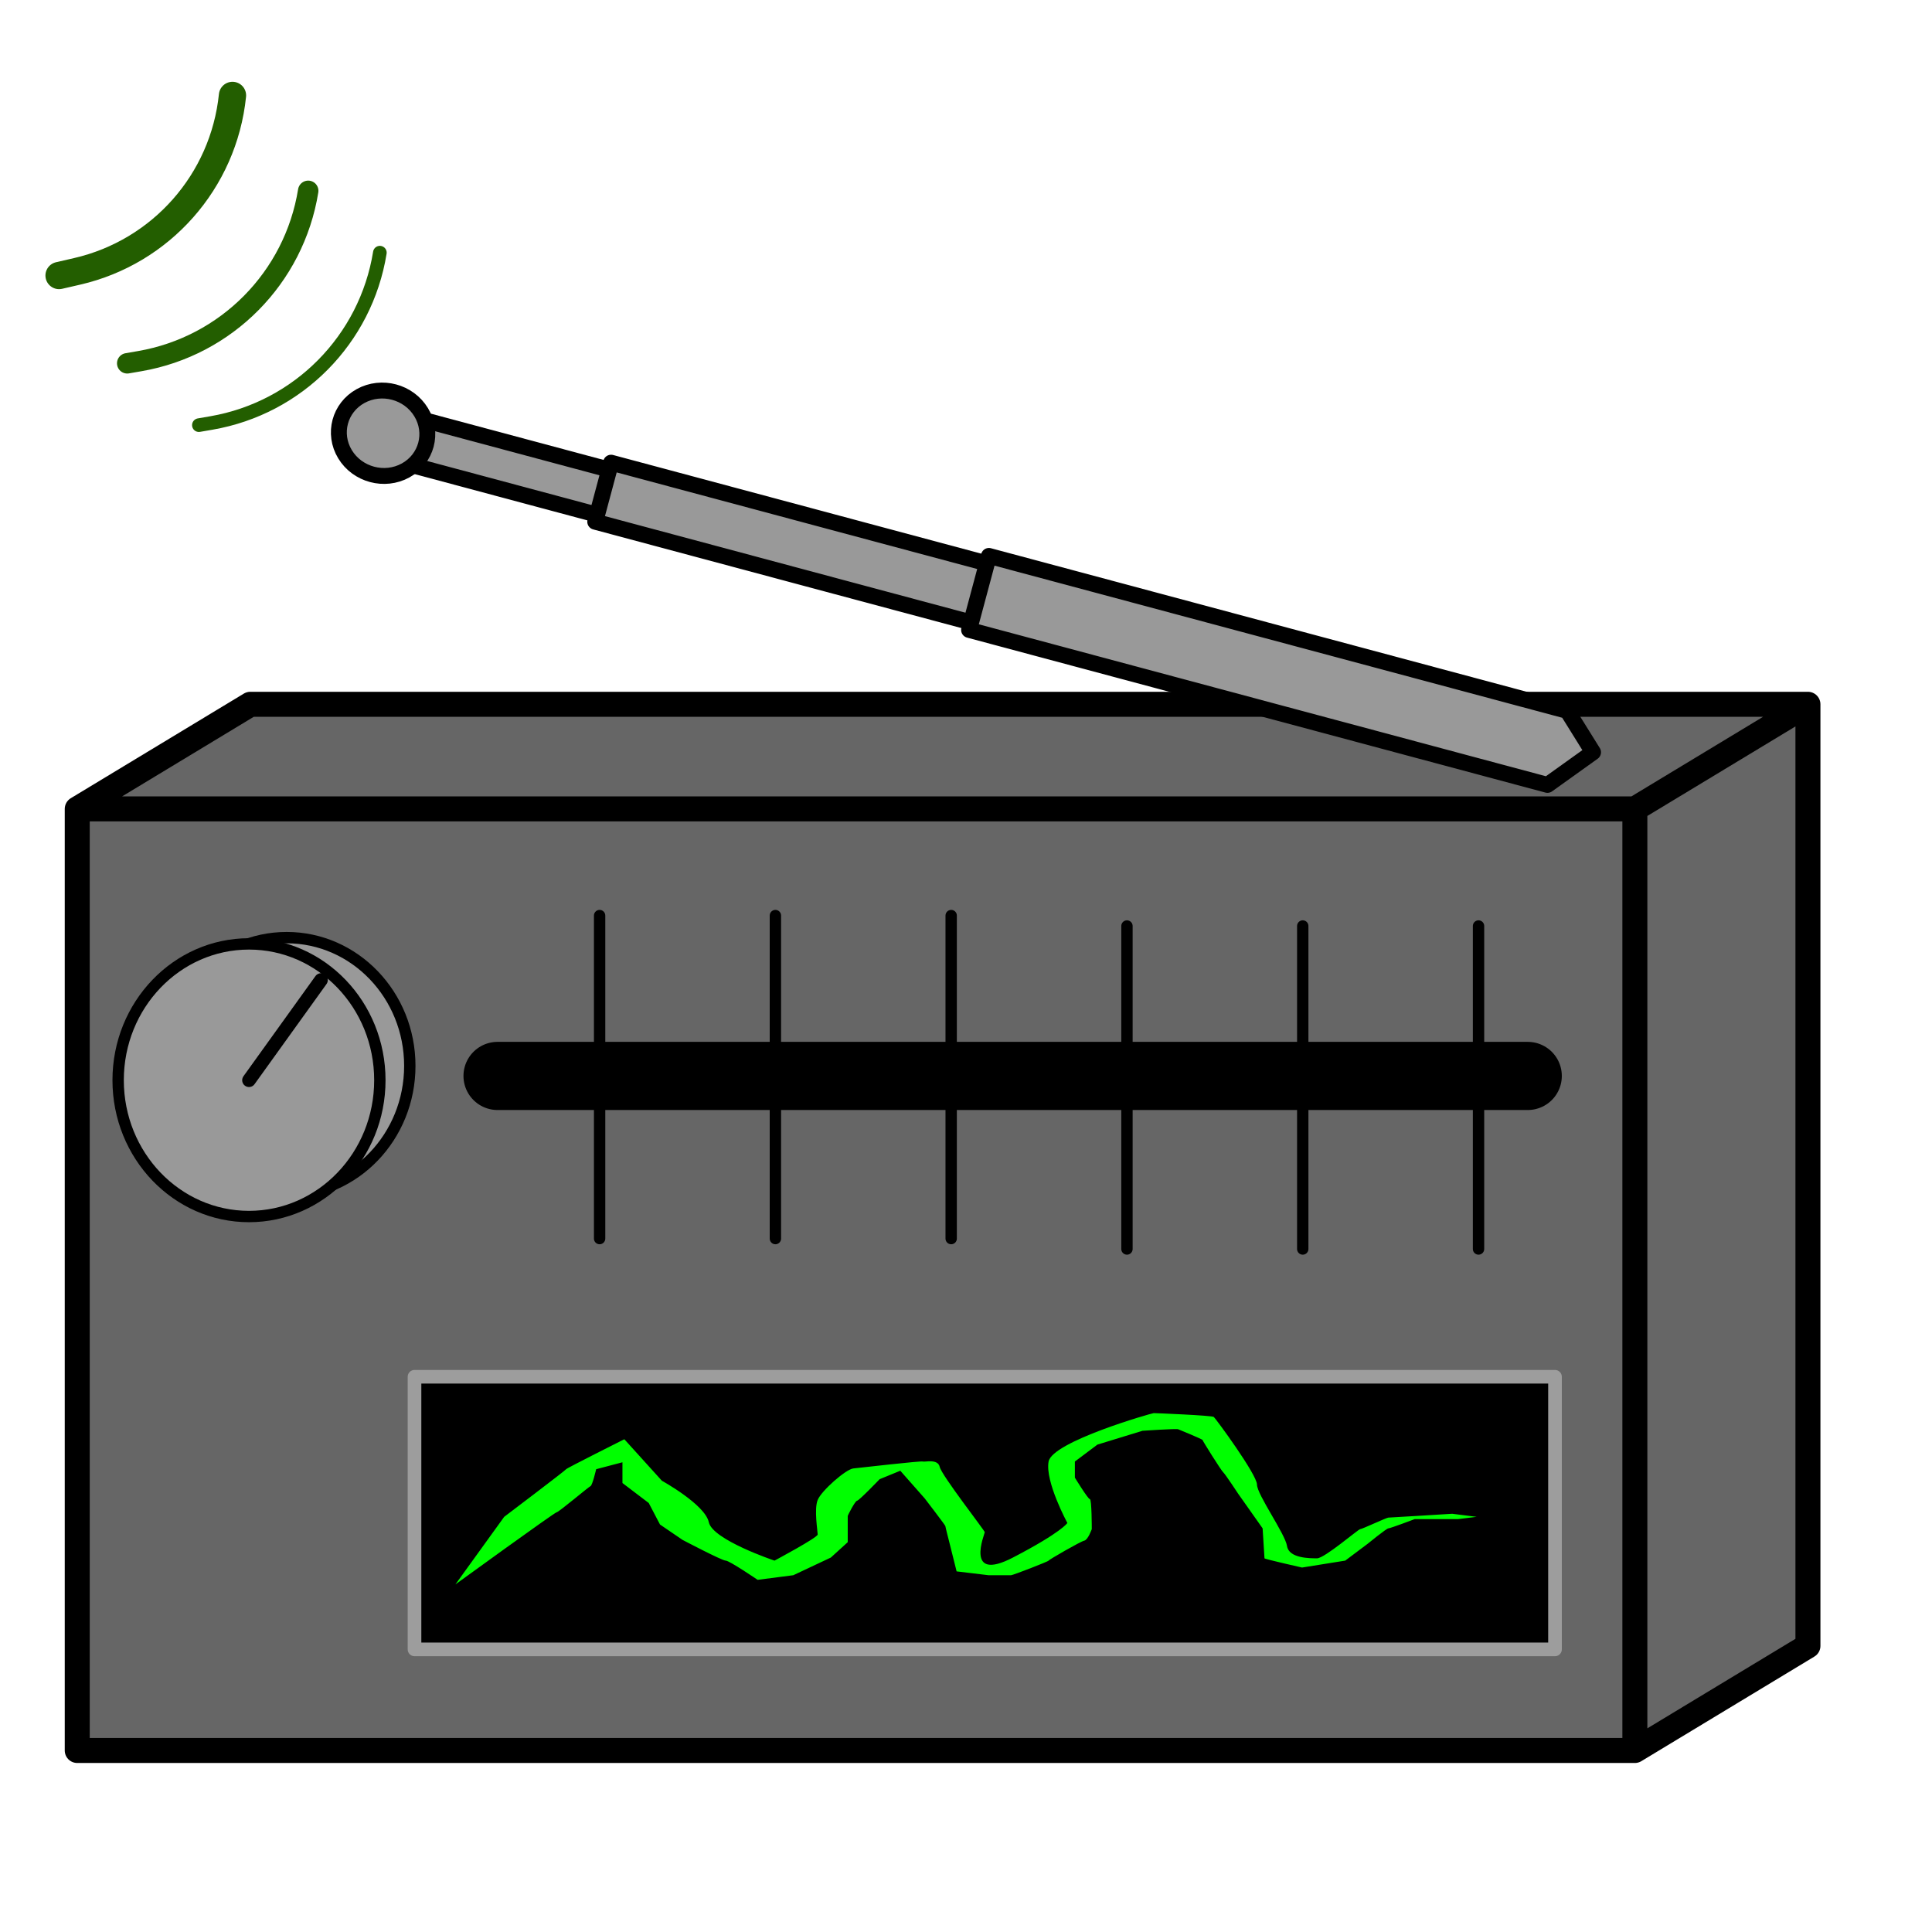<?xml version="1.0" encoding="UTF-8" standalone="no"?>
<!DOCTYPE svg PUBLIC "-//W3C//DTD SVG 1.1//EN" "http://www.w3.org/Graphics/SVG/1.1/DTD/svg11.dtd">
<svg version="1.1" xmlns="http://www.w3.org/2000/svg" xmlns:xl="http://www.w3.org/1999/xlink" xmlns:dc="http://purl.org/dc/elements/1.1/" viewBox="0 0 850.394 850.394" width="850.394" height="850.394">
  <defs/>
  <g id="radio" stroke-opacity="1" stroke="none" fill-opacity="1" stroke-dasharray="none" fill="none">
    <title>radio</title>
    <g id="radio: Layer 1">
      <title>Layer 1</title>
      <g id="Graphic_20">
        <path d="M 34 770.5 L 34 356.05 L 110.178 310 L 795.785 310 L 795.785 724.45 L 719.606 770.5 Z" fill="#666"/>
        <path d="M 34 770.5 L 34 356.05 L 110.178 310 L 795.785 310 L 795.785 724.45 L 719.606 770.5 L 34 770.5 M 34 356.05 L 719.606 356.05 L 795.785 310 M 719.606 356.05 L 719.606 770.5" stroke="black" stroke-linecap="round" stroke-linejoin="round" stroke-width="11"/>
      </g>
      <g id="Graphic_15">
        <rect x="182.453" y="606" width="502" height="120" fill="black"/>
        <rect x="182.453" y="606" width="502" height="120" stroke="#9d9d9d" stroke-linecap="round" stroke-linejoin="round" stroke-width="6"/>
      </g>
      <g id="Graphic_14">
        <path d="M 200.438 697.411 L 221.922 667.653 C 221.922 667.653 249.191 647.024 249.191 646.686 C 249.191 646.348 274.807 633.498 274.807 633.498 L 291.333 651.759 C 291.333 651.759 310.339 662.242 311.991 670.02 C 313.644 677.798 340.912 686.928 340.912 686.928 C 340.912 686.928 359.918 676.783 359.918 675.431 C 359.918 674.078 358.265 664.271 359.918 660.213 C 361.57 656.155 372.312 646.686 375.618 646.348 C 378.923 646.01 405.365 642.966 406.192 643.305 C 407.018 643.643 412.802 641.952 413.628 645.672 C 414.455 649.392 433.46 673.74 433.46 674.416 C 433.46 675.092 424.371 696.735 445.855 685.576 C 467.339 674.416 469.818 670.358 469.818 670.358 C 469.818 670.358 459.902 652.097 461.555 643.305 C 463.208 634.512 507.003 622 507.829 622 C 508.655 622 533.445 623.014 534.271 623.691 C 535.098 624.367 553.277 649.053 553.277 653.45 C 553.277 657.846 565.671 675.092 566.498 680.503 C 567.324 685.914 576.414 685.914 579.719 685.914 C 583.024 685.914 597.898 673.063 598.724 673.063 C 599.551 673.063 610.293 667.991 611.119 667.991 C 611.945 667.991 639.214 666.3 639.214 666.3 L 649.956 667.653 L 641.693 668.667 L 622.688 668.667 C 622.688 668.667 611.945 672.725 611.119 672.725 C 610.293 672.725 602.029 679.489 602.029 679.489 L 592.114 686.928 L 573.108 689.972 C 573.108 689.972 556.582 686.252 556.582 685.914 C 556.582 685.576 555.756 672.725 555.756 672.725 L 545.013 657.508 C 545.013 657.508 539.229 648.715 538.403 648.039 C 537.577 647.363 529.313 634.174 529.313 633.836 C 529.313 633.498 519.398 629.44 518.571 629.101 C 517.745 628.763 502.871 629.778 502.871 629.778 L 483.039 635.865 L 473.124 643.305 L 473.124 650.406 C 473.124 650.406 478.908 659.875 479.734 659.875 C 480.56 659.875 480.56 673.063 480.56 673.063 C 480.56 673.063 478.908 677.798 477.255 678.136 C 475.603 678.474 461.555 686.59 461.555 686.928 C 461.555 687.266 445.855 693.353 445.029 693.353 C 444.202 693.353 435.113 693.353 435.113 693.353 L 421.065 691.663 L 417.76 678.474 C 417.76 678.474 416.108 672.049 416.108 671.711 C 416.108 671.372 407.018 659.537 407.018 659.537 L 396.276 647.363 L 387.186 651.082 C 387.186 651.082 378.097 660.551 377.27 660.551 C 376.444 660.551 373.139 666.976 373.139 667.314 C 373.139 667.653 373.139 678.812 373.139 678.812 L 365.702 685.576 L 349.176 693.353 L 333.476 695.382 C 333.476 695.382 321.081 686.928 319.428 686.928 C 317.775 686.928 300.423 677.798 300.423 677.798 L 290.507 671.034 L 285.549 661.566 L 273.98 652.773 L 273.98 643.643 L 262.412 646.686 C 262.412 646.686 260.759 653.788 259.933 654.126 C 259.107 654.464 245.886 665.624 245.059 665.624 C 244.233 665.624 200.438 697.411 200.438 697.411 Z" fill="lime"/>
      </g>
      <g id="Graphic_13">
        <ellipse cx="126.191" cy="469.157" rx="54.191" ry="56.449" fill="#999"/>
        <ellipse cx="126.191" cy="469.157" rx="54.191" ry="56.449" stroke="black" stroke-linecap="round" stroke-linejoin="round" stroke-width="5"/>
      </g>
      <g id="Graphic_21">
        <ellipse cx="109.6" cy="475.468" rx="57.6" ry="60" fill="#999"/>
        <ellipse cx="109.6" cy="475.468" rx="57.6" ry="60" stroke="black" stroke-linecap="round" stroke-linejoin="round" stroke-width="5"/>
      </g>
      <g id="Line_22">
        <line x1="219" y1="473.588" x2="672.453" y2="473.588" stroke="black" stroke-linecap="round" stroke-linejoin="round" stroke-width="30"/>
      </g>
      <g id="Line_23">
        <line x1="263.926" y1="403" x2="263.926" y2="545.176" stroke="black" stroke-linecap="round" stroke-linejoin="round" stroke-width="5"/>
      </g>
      <g id="Line_24">
        <line x1="341.3" y1="403" x2="341.3" y2="545.176" stroke="black" stroke-linecap="round" stroke-linejoin="round" stroke-width="5"/>
      </g>
      <g id="Line_25">
        <line x1="418.673" y1="403" x2="418.673" y2="545.176" stroke="black" stroke-linecap="round" stroke-linejoin="round" stroke-width="5"/>
      </g>
      <g id="Line_27">
        <line x1="496.046" y1="407.588" x2="496.046" y2="549.764" stroke="black" stroke-linecap="round" stroke-linejoin="round" stroke-width="5"/>
      </g>
      <g id="Line_28">
        <line x1="573.419" y1="407.588" x2="573.419" y2="549.764" stroke="black" stroke-linecap="round" stroke-linejoin="round" stroke-width="5"/>
      </g>
      <g id="Line_29">
        <line x1="650.793" y1="407.588" x2="650.793" y2="549.764" stroke="black" stroke-linecap="round" stroke-linejoin="round" stroke-width="5"/>
      </g>
      <g id="Line_30">
        <line x1="109.6" y1="475.468" x2="141.286" y2="431.381" stroke="black" stroke-linecap="round" stroke-linejoin="round" stroke-width="6"/>
      </g>
      <g id="Graphic_34">
        <path d="M 179.854 183.07 L 174.535 202.92 L 329.684 244.492 L 335.003 224.642 Z" fill="#999"/>
        <path d="M 179.854 183.07 L 174.535 202.92 L 329.684 244.492 L 335.003 224.642 Z" stroke="black" stroke-linecap="round" stroke-linejoin="round" stroke-width="7"/>
      </g>
      <g id="Graphic_35">
        <path d="M 151.858 199.926 C 157.328 208.97 169.268 212.169 178.527 207.072 C 187.786 201.976 190.857 190.513 185.387 181.47 C 179.917 172.427 167.977 169.228 158.718 174.324 C 149.459 179.421 146.388 190.883 151.858 199.926" fill="#999"/>
        <path d="M 151.858 199.926 C 157.328 208.97 169.268 212.169 178.527 207.072 C 187.786 201.976 190.857 190.513 185.387 181.47 C 179.917 172.427 167.977 169.228 158.718 174.324 C 149.459 179.421 146.388 190.883 151.858 199.926" stroke="black" stroke-linecap="round" stroke-linejoin="round" stroke-width="7"/>
      </g>
      <g id="Graphic_33">
        <path d="M 268.966 203.656 L 262.001 229.648 L 465.152 284.082 L 472.117 258.09 Z" fill="#999"/>
        <path d="M 268.966 203.656 L 262.001 229.648 L 465.152 284.082 L 472.117 258.09 Z" stroke="black" stroke-linecap="round" stroke-linejoin="round" stroke-width="7"/>
      </g>
      <g id="Graphic_32">
        <path d="M 435.282 244.694 L 426.555 277.267 L 681.136 345.481 L 701.201 331.117 L 689.864 312.909 Z" fill="#999"/>
        <path d="M 435.282 244.694 L 426.555 277.267 L 681.136 345.481 L 701.201 331.117 L 689.864 312.909 Z" stroke="black" stroke-linecap="round" stroke-linejoin="round" stroke-width="7"/>
      </g>
      <g id="Line_38">
        <path d="M 102.332 42 L 102.332 42 C 98.448 79.791 70.952 110.923 33.931 119.447 L 26 121.273" stroke="#235e00" stroke-linecap="round" stroke-linejoin="round" stroke-width="12"/>
      </g>
      <g id="Line_37">
        <path d="M 135.658 84 L 135.658 84 C 129.488 122.244 99.718 152.352 61.547 158.955 L 56 159.914" stroke="#235e00" stroke-linecap="round" stroke-linejoin="round" stroke-width="9"/>
      </g>
      <g id="Line_36">
        <path d="M 167.2 111.217 L 167.2 111.217 C 161.03 149.461 131.261 179.569 93.089 186.172 L 87.542 187.131" stroke="#235e00" stroke-linecap="round" stroke-linejoin="round" stroke-width="6"/>
      </g>
    </g>
  </g>
</svg>
